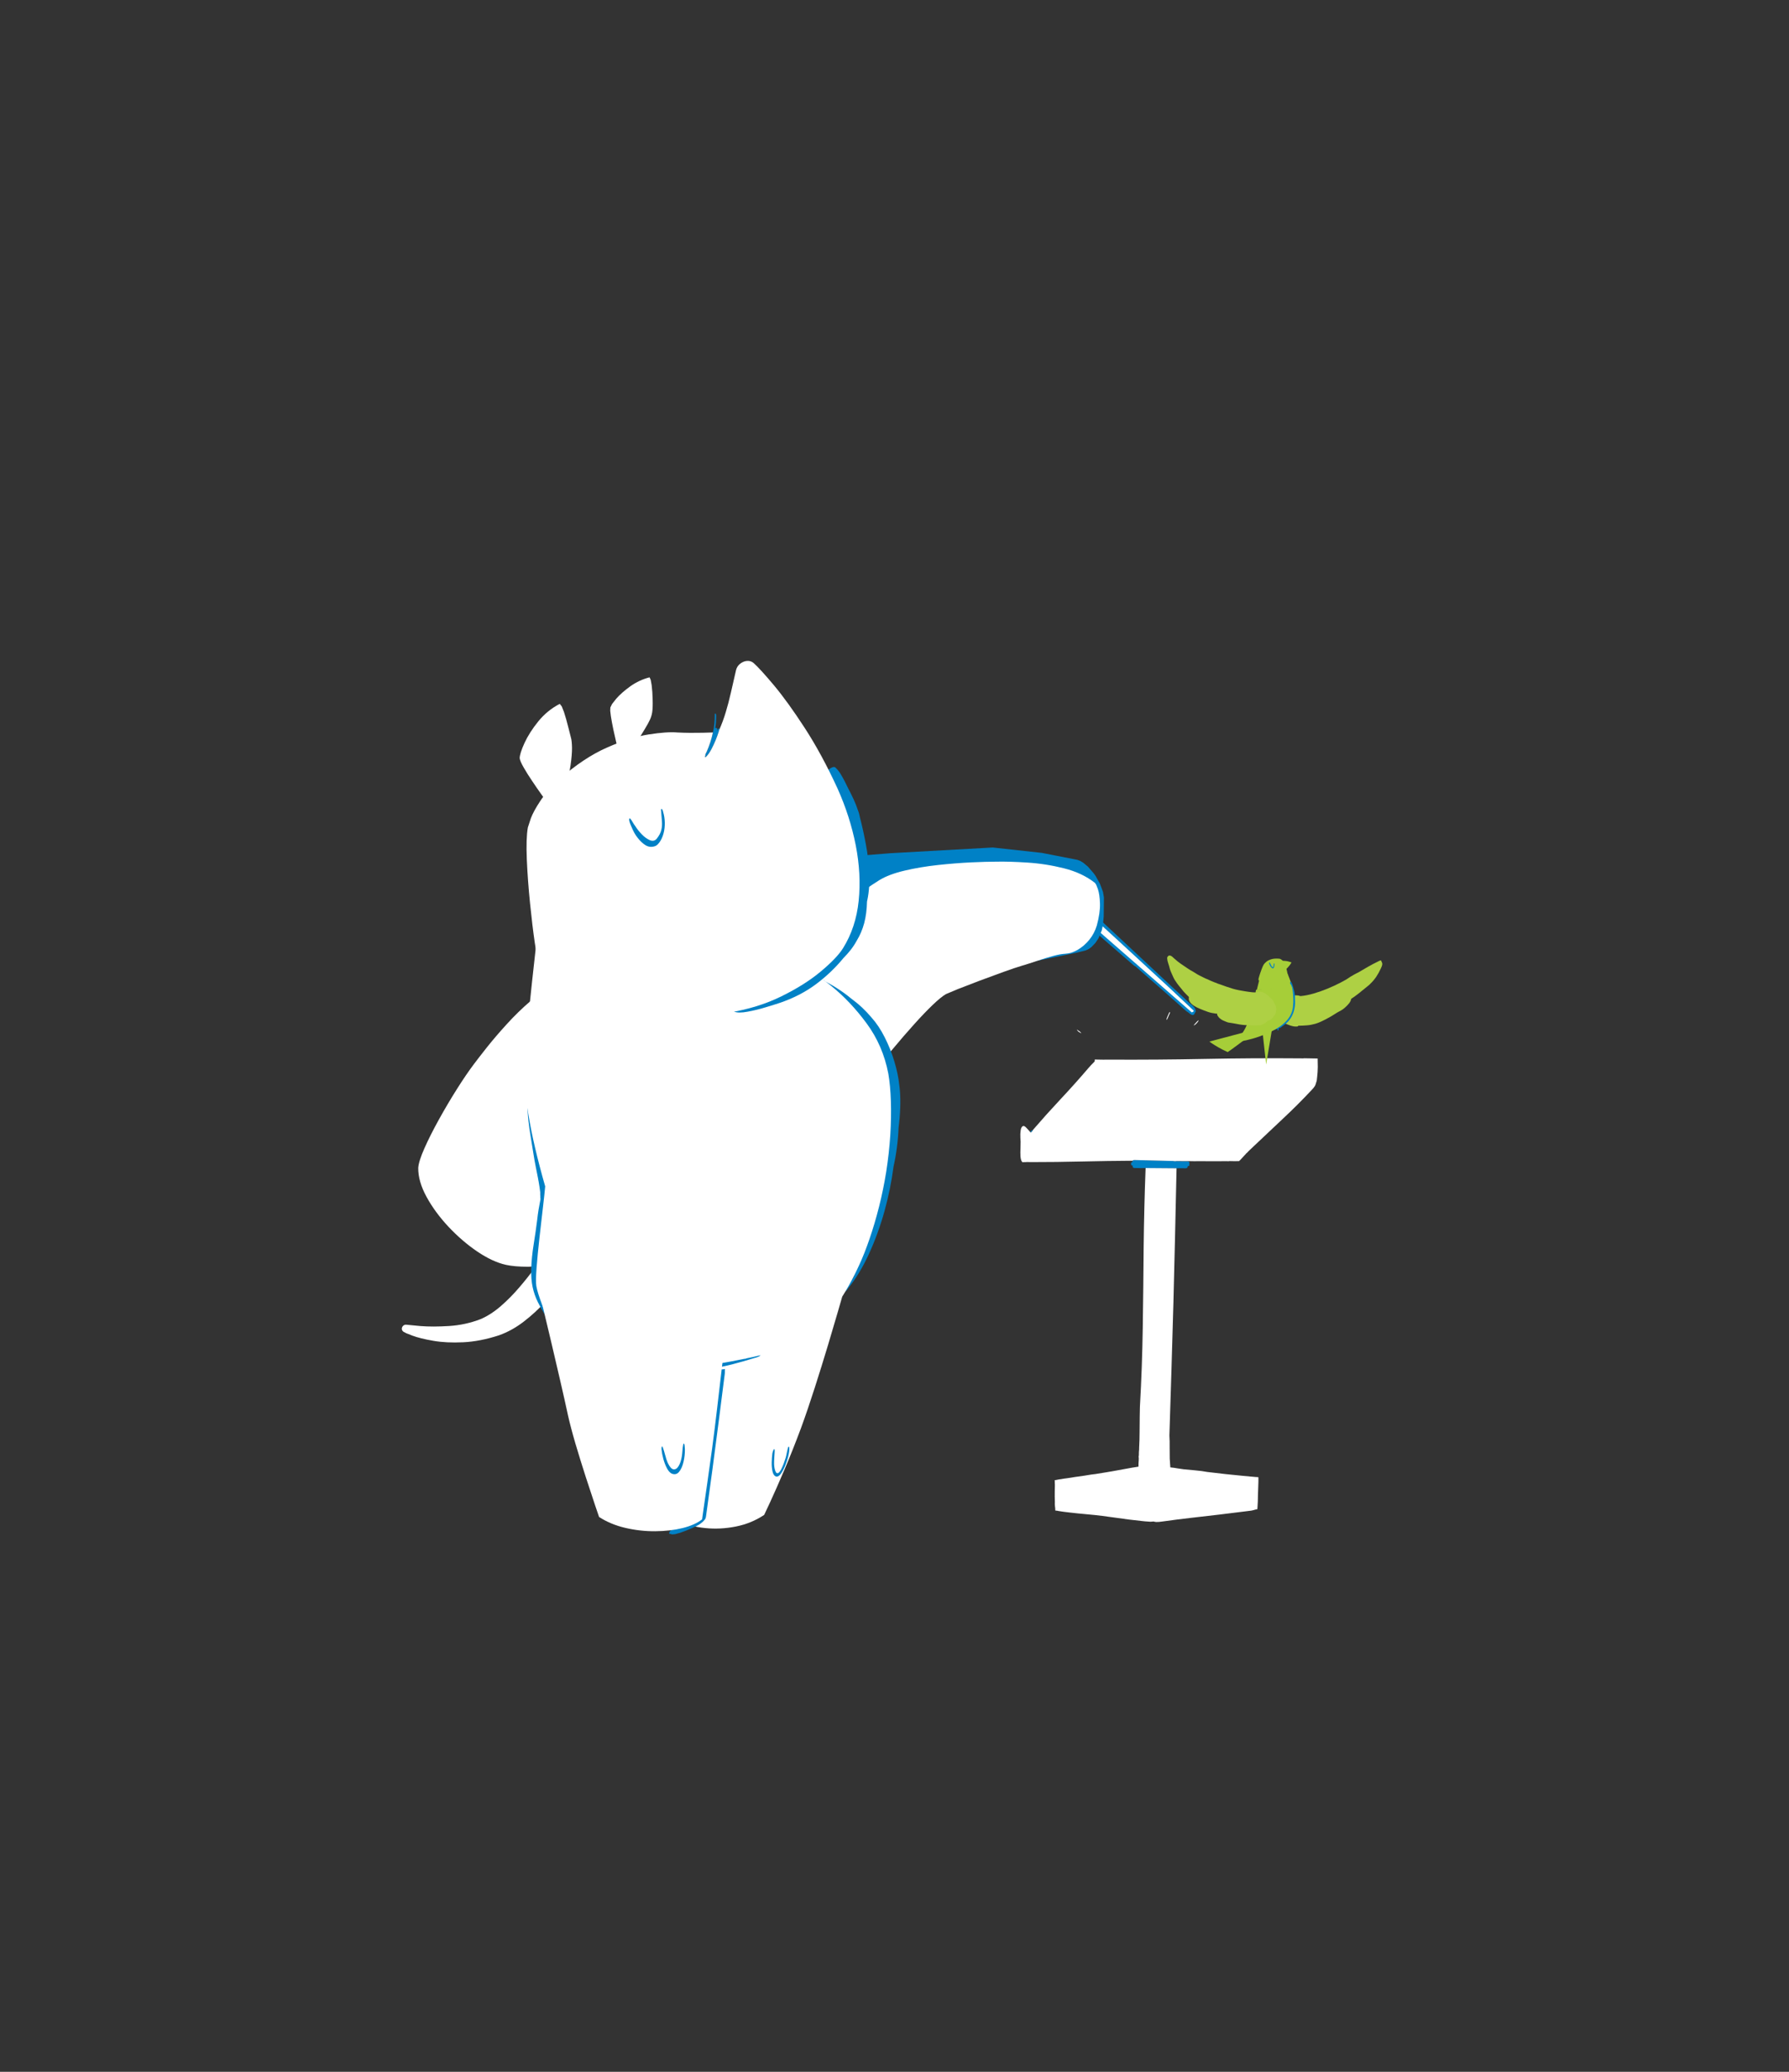 <svg xmlns="http://www.w3.org/2000/svg" xmlns:xlink="http://www.w3.org/1999/xlink" preserveAspectRatio="none" width="760" height="880" viewBox="614 10 760 880"><rect x="614" y="10" width="760" height="880" fill="#333333" stroke="none"/><defs><g id="a"><path fill="#0081c6" d="M1801.75 495.7h-.05l-.4.15q-.15.1-.2.15 0 .1.1.2l-.2.1.15.15.05.05.15-.2.1-.1.05-.1q.1-.05.2-.15.05-.1.15-.15h-.2l.1-.1m51.55 10.8q.15-.15-.05-.45l.1-.3-.1-.4-.2-.15-.25-.05H1848.4l-.4-.05-12.85-.1-.4.15-.05.1-.1.3.05.15q-.35.1-.45.25-.1.2.05.4-.1.2.05.35.15.2.55.2-.2.25-.05.5.15.25.65.25h1.75q.9 0 1.8-.05 2.55 0 5.05-.05 2.55 0 5.1-.05.75 0 1.5-.05h1.45q.35 0 .55-.2.2-.15.1-.45l.1-.05q.3-.05.45-.25z"/><path fill="#FFF" d="M1849.15 507.9v-.4q-2.55.05-5.1.05-2.5.05-5.05.05-.25 13.2-.15 26.45.15 13.2.2 26.45.05 13.2-.45 26.35V590q.05 2.25.05 5.05.05 2.8-.05 5.35v.7q0 .4-.05.7v1.2l-.05.2v.3q0 .15.05.35v.7q0 .45-.05 1v1.15q-2.1.35-4.2.8-2.15.4-4.2.85l-2.1.4-3.55.65-1.4.2-2.2.4h-.05l-.5.1q-1.25.2-2.55.4-1.25.25-2.55.45l-.3.05q-.15.05-.35.05l-.65.1.05.1h-.05v-.1q-.35.1-.7.15l-.7.1-.45.1q-.25.05-.45.1l-.5.1q.05.25.05.5v.45q.05.25.05.45v2.35q0 1.55.1 3.45v.7q.05.3.05.65.05.35.1.75 0 .35.05.75.3.05.6.05.25.05.55.1.35.05.75.1.35.05.75.1.45.05.95.1.45.05.95.1 2.95.3 5.85.5 2.85.2 5.05.45l3.35.4q2.45.3 5.4.65 2.9.3 5.2.5l1.9.1 1-.1q.15.05.4.1t.5.05q.4 0 .9-.05.55-.05 1.1-.15 4.95-.8 9.5-1.4 4.6-.65 9.25-1.25 4.7-.65 9.75-1.4.3-.05.65-.1.3-.1.6-.15.35-.1.65-.2.3-.05.65-.15 0-.55.05-1.2 0-.65.05-1.4v-.3-.9-.3-.25q.05-1.55.05-3.25.05-1.65 0-2.75l-.05-.3h-.65q-.35-.05-.7-.05l-1.4-.1q-.25-.05-.5-.05l-1.5-.1-6-.5-6-.6q-1.75-.3-3.85-.45-2.05-.15-3.9-.3-.75-.1-1.95-.25-1.15-.2-2.45-.3-.1-.9-.15-1.7-.05-.8-.1-1.25-.05-1.85-.1-3.8 0-1.9-.15-3.8v-.1q.3-22.05.5-44.05.15-22.05.2-44.15m45.55-31.55q.15-1.45.15-3.25 0-.75-.05-1.45 0-.7-.05-1.4h-4.4q-.2 0-.4.05h-.7q-15.7.15-31.4.75t-31.4.8q-1.1 0-2.1.05h-2.7v.6l-.2.25q-.5.5-.95 1-.45.5-.85 1-4.4 5.4-9 10.55-4.55 5.1-8.9 10.4l-.1.1h.2q-.1.05-.15.15-.1.1-.2.15l-.05.1-.1.1-.15.2-.05-.05-.05.05q-.55-.65-1.15-1.25-.55-.6-.9-.8l-.25-.05-.1-.05q-.75.2-.9 1.45-.15 1.25-.05 2.45l.1 1.35v2.1q-.05 1.45.05 2.8.15 1.4.6 1.8v.05h.05l.1.05.35-.05h.6q.2 0 .35-.05h1.5q8.3-.15 16.65-.5 8.3-.35 16.6-.55l.05-.1.4-.15 12.85.1.4.05h.35l.35-.05H1849.95l3.2-.05h1.75q.9 0 1.8-.05 2.15-.05 4.3-.05l4.35-.1H1866.2l.3-.05h1.7q.7-.05 1.4-.05l.4-.4q.2-.25.4-.45.7-.75 1.1-1.25l.35-.4.1-.15.2-.15.2-.2.15-.2.55-.55.55-.55.45-.45 9.6-9.5q4.85-4.75 9.35-9.8.65-.7 1-1.3.3-.6.35-1l.1-.3.15-.6.1-1.15z"/></g><path fill="#0081c6" d="M1218.95 272.15q.25-.5.4-1 .2-.5.3-.95l1.15-2.8.35-1.8q-.1-1.35-1.25-1.75-1.2-.35-2.95-.65-.4.05-.75.2-.35.2-.65.4-1.45.75-2.45 2.35-1.05 1.55-1.6 3l-.7 1.75q-2.6 4.85-5.2 9.75t-5.15 9.8q-19.2 35.95-38.3 72.05-19.05 36.05-38.05 72.1-1.45 2.4-2.8 5-1.4 2.55-2.7 5.05-.45.9-.45 1.5.05.6.4.85.1.35.3.7.25.4.6.8.65.6 2.1 1.45 1.45.9 3.2 1.65.6.8 1.85 1.2 1.2.35 2.75-.45.2-.05.35-.15.15-.15.25-.3.15-.1.25-.25.15-.15.3-.35.65-.5 1.1-1.2.45-.75.7-1.3 1-1.6 1.8-3.05l.55-1.2.15-.75q14.1-28.05 28.05-56.4 13.95-28.3 27.5-56.55.3-.55.45-1.1.15-.5.2-1 4.1-8.3 8.15-16.65 4.1-8.35 8.15-16.65 2.9-5.85 5.8-11.65 2.9-5.85 5.85-11.65z" id="b"/><path fill="#FFF" d="M1218.85 266.5l-.8-.85q-.7-.7-1.4-.35l-15.6 29.1q-13.5 25.65-30.95 59.15t-31.5 60.65l-17.4 33.6 7.55 3.25 90.1-184.55z" id="c"/><path fill="#0081c6" d="M960.25 539.65l-.15.75-.4-.2-.4.15-.2.35v.2l.1.25.4.45.2.3-1.45 7.35.05.45.4.2.4-.05.15-.15.1-.25 1.3-6.4 87.95 117.9 31.7 57.1 4.35 7 1.85 1.9 2.1 1.5 4.7 2.15 5 1.25 7.65.45 5.05-.55v-.05h.05l7.25-1.5 16.75-4.85 4.5-2.15h.05l6.5-4.55 5.8-5.45 1.75-2 4.65-6.45 2.4-4.8.8-2.5v-.05l.05-.1.3-2.65-2-29.55-6.45-39.8v-.05l-28.25-78.5-8.1-20.75-23.6-49.8-7.2-11.8-24.15-32.35-5.85-5.65-9.1-5.8h-.1l-2.65-.95-2.9-.25-5.65.8-5.35 1.8-7.55 3.6-14.1 9.1-17.1 14.3-11.55 12.1-5.1 6.7-2.65 4.85L968 485.6l-4.8 24.15-2.95 29.9z" id="d"/><path fill="#FFF" d="M907.3 555.9q-5.55 15.2-5.4 22.05.1 4.55 5.1 6.7 4.95 2.15 16.4 5.15 11.5 2.95 31 9.95 14.45 5.3 26.75 10.35 12.35 5.05 21.05 9.4 8.75 4.35 12.5 7.55l7 7.9q5.5 6.5 12.55 15.15 7 8.65 13.15 16.45 6.1 7.75 8.8 11.7 4.05 5.85 8.4 11.6 4.3 5.75 7.7 10.9 3.45 5.2 4.9 9.3 1.6 4.6 6.25 8.55 4.65 4 11.3 6.4 6.7 2.35 14.3 2.15 11.85-.65 19.85-3.3 8-2.65 12.2-5.45l3.25-2.35 1.4-1.45q5.9-12.6 5.75-28.15-.15-15.55-3.35-30.3-3.15-14.7-6.35-24.75-2.15-7.4-6.3-19.35-4.2-12-9.85-25.25-5.7-13.3-12.45-24.55-6.75-11.25-14.05-17.25-9.45-7.45-25.75-19.15-16.25-11.75-35.15-23.45-18.9-11.65-36.25-19.05-17.35-7.35-29.05-6.1-14.5 2.55-27.4 15.65-12.9 13.1-22.8 30.4-9.9 17.35-15.45 32.6z" id="e"/><path fill="#FFF" d="M821.85 475.4q-1.65-13.45-5.7-26.55-4.05-13.05-11.7-20.1-7.6-7-19.85-2.35-12 5.15-24.15 14.4-12.15 9.25-23.1 19.9-10.95 10.6-19.25 19.8-8.25 9.15-12.5 14.15-7.45 8.65-16.7 21.35-9.25 12.7-18 26.3-8.75 13.6-14.65 24.85-5.9 11.25-6.6 17-.8 11.75 6.15 25.5t18.6 26.75q11.7 12.95 25.05 22.35 13.4 9.35 25.4 12.3 8.1 1.9 19.95 2.2 11.85.25 26.05-2.2 14.25-2.45 29.35-8.65 13.1-5.2 22.5-6.3 9.4-1.05 14.85-.9l4.45-.25 2.25-1.1q2.9-20.4.55-43.4-2.35-23-7.05-45.2-4.7-22.2-8.9-40.1-4.2-17.9-5-28.1-.35-8.2-2-21.65z" id="f"/><path fill="#FFF" d="M743.05 735.4l2.4 26.55 5.3 56.55q3.05 32.05 5.35 56.5l2.45 26.15q5.05 6.6 16.15 10.9 11.1 4.3 25.05 5.7 13.95 1.45 27.6-.6 13.6-2.05 23.65-8.2l3.25-9.65q3-9.1 7.2-23.65 4.15-14.5 7.8-31.1 2.85-13.5 5.4-29.85 2.55-16.4 4.55-31.55 2-15.2 3.15-25.05l1.2-10.35q-7.5-13.75-26.7-18.75-19.15-5.05-42.45-4.3-23.25.7-43 4.1-19.75 3.45-28.35 6.6z" id="g"/><path fill="#0081c6" d="M943.65 840.8q-1.05-2.05-1.45-3.45-.75-2.75-1.15-5.5-.35-2.8-.9-5.5l-.5-1.5-.55-.4q-.6.1-1.05 1.35-.4 1.2-.4 2.45.15 3.15 1.1 7.5.95 4.35 3.1 7.95 2.1 3.6 5.8 4.45 3.45.45 5.8-2.6 2.35-3 3.65-7.05 1.3-4.05 1.65-6.75.15-1 .2-2.9.05-1.9-.25-3.6-.3-1.75-1.25-2.3l-.2-.05q-.15 0-.2.05-.35.35-.45.85l-.15.7q-.25 1.9-.3 3.9 0 2-.35 3.95-.3 1.7-1.15 4.5-.85 2.8-2.15 5.3-1.3 2.45-3 3.1-1.75.45-3.3-.95-1.5-1.45-2.55-3.5z" id="h"/><path fill="#FFF" d="M923.4 167.5q-7.3 4.55-12.05 9.45l-3.75 4.25-1.65 2.85-.5 2.95-.15 4.9q0 5.8.3 12.55.3 6.75.65 11.65l.35 5.15 3.1.4q2.9.45 5.9.75l2.3.15 1.1-.1q6.6-9.4 10.15-14.5 3.55-5.1 5.2-8.2 1.65-3.1 2.5-6.45 1-3.95 1.75-11 .8-7.05.95-13.2l-.1-4.9-.55-2.4q-8.2 1.15-15.5 5.7z" id="i"/><path fill="#FFF" d="M849.85 162.55l-1.6-2.25q-9.45 6.35-16.05 16.6-6.6 10.3-10.05 19.9-3.45 9.65-3.4 13.95.35 2.7 3.35 8.4 3 5.75 6.9 12.05 3.85 6.35 6.8 10.85l3.05 4.7 3.85-1.85q3.6-1.65 7.2-3.5l2.8-1.55 1.2-.9q2.9-13.8 3.9-23.65.95-9.85.75-15.95-.25-6.05-.95-8.65-.75-3-2.4-9.95-1.65-6.95-3.55-13.25l-1.8-4.95z" id="j"/><path fill="#FFF" d="M661.65 767.35l-12.75-1.2q-1.6 0-2.6 1.1-1.05 1.1-1.1 2.55-.05 1.5 1.3 2.7l2.6 1.4 5.45 2.2q6.9 2.6 18.4 4.6 11.45 2 26.2 1.2 14.7-.75 31.5-6.45 11.65-4.35 21.95-12.65 10.35-8.3 18.3-17.35 8-9.05 12.6-15.55l4.8-7.25-1.05-1.4-2.9-2.8q-3.8-3.5-8.4-7.55-4.65-4-7.35-6.3-2.1 3.35-7.35 10.9Q756 723 748.5 732q-7.45 9.05-16.15 16.9-8.75 7.85-17.75 11.9-13.4 5.4-27.85 6.4-14.4 1-25.1.15z" id="k"/><path fill="#0081c6" d="M1065.35 476.45q-4.7-4.8-10.2-9.3-5.25-4.85-11.3-9.3-6-4.5-12.8-8.55l-.4-.6q-.2-.25-.4-.45-.45-.1-.8-.15-.35-.05-.6-.05-1.2-.65-2.65-1.4-1.5-.8-2.65-1.45-.55-.35-1.1-.25-.55.15-.15 1.05l.55.45 1.4.95q1.85 1.25 4.5 3l.25.7q.1.4.25.85 2.75 8.15 6.25 16.05 3.45 7.95 6.35 16.05 5.6 17.2 7.45 34.5 1.85 17.3 3.35 34.5 1.55 17.25 6.15 34.15 5.65 20 5.8 40.05.1 20.1-4.5 39.8-4.55 19.65-13 38.4l-1.65 2.95q-1.4 2.45-3.1 5.95-1.75 3.5-2.85 7.05-.6.85-1.1 1.65-.45.85-.6 1.6.25.05.5.05l.5-.1q-.2 1.65 0 3.05.2 1.35 1 2.3-.5.8-.9 1.5-.35.75-.45 1.35.95 0 1.9-.95.9-.95 1.25-1.4 11.7-12.15 21.2-29.6 9.55-17.5 16.35-37.45 6.75-20 10.2-39.6 2.35-8.25 3.9-17.1 1.6-8.9 2.35-17.95 1.55-8.65 2.25-17.45.7-8.75.35-16.05-.05-1.25-.15-2.55-.1-1.3-.25-2.7-.65-9.8-3.75-21.55-3.1-11.7-8.25-22.8-5.15-11.15-11.8-19.2-3.95-5.15-8.65-10m-17.4 239.45q2.55-2.9 4.85-5.9-.9 1.3-1.85 2.6-.95 1.35-1.95 2.7-.45.45-1.4 1.6-.95 1.1-.95 2.2.15.05.4.1h.3q.1 0 .25-.15.15-.1.35-.3l.05.1.3.05q-1.1 1.5-2.2 3.05l-2.2 3q-.4.5-1.45 1.7-1.05 1.15-2.15 2.6-.25-1.35-.05-2.85t.7-2.95q.6-.5 1-1l.7-.7q2.75-2.9 5.3-5.85m32.7-63.1q-.528 1.736-1.1 3.45l1.05-3.4q.528-1.736 1.05-3.5-.475 1.75-1 3.45m-181.7 133.4l1.75.3q2.05.3 4.1.45 2.1.2 4.15.25-.2.35.25.55.45.2 1.45.35.4.05.75.1.4.05.85.1-1 .1-2 .15l-3.65.25q-1.25.1-2.25.55-.1 0-.3.2-.2.15-.2.3.25 1 1 1.1.75.1 1.75.05 11.55-.45 22.45-2.1 10.95-1.65 22.3-3.95.7-.1 2.35-.5 1.65-.4 2.5-1.25 0-.3-.25-.4-.2-.1-.35-.1l-.35-.05q-.35 0-.8.05-.4-.1-.85-.05-.45.05-.7.05-8.35 0-16.7.9-8.3.9-16.65 1.55-8.3.65-16.6-.2l-1.65-.2q-1.25-.15-2.35 0l-.65.75-.05.45.7.35m41.9-1.15q.2-.05.4-.15.2-.05.35-.15.4 0 .8-.05l.75-.05q-.4.05-.65.1t-.45.1l-.6.1-.6.1M746.95 525.2l-.3-2.3q-.3-1.75-.9-3.1-.25-.25-.55-.2-.3 0-.5.3l-.2 1-.1 2.05q-.05 2.5 0 5.25v3.7q-.4 8.85.15 16.75.6 7.9 1.65 15.65 1.05 7.8 2.05 16.25.65 5.45 1.6 11.1.95 5.65 1.85 11.35.05.65.15 1.25.1.6.2 1.15.4 2.55.65 5.1.3 2.5.5 4.95-.1.9-.1 1.85-.05.95.05 1.8 0 .6-.05 1.2 0 .65.1 1.3-1.2 4.65-2.2 9.3-1 4.65-1.7 9.25-1.9 10.9-4.2 21.75-2.35 10.9-3.25 21.85-.65 9.75.65 17t4.35 14q3.1 6.75 7.85 14.85.15.25.4.8t.6 1.25q0 .25.05.55.05.25.2.5l.25-.05q.45.8.95 1.45.55.7 1.1 1 .3-.15.3-.5v-.55q0-.45-.15-1.1-.2-.6-.55-1.35 1.3-1.6 2-3.7l.8-2.7q1.4-6.35 2.6-13.05 1.15-6.65 2.15-13.05 2.5-15.4 4.95-31.25 2.45-15.8 3.95-31.3 1.1-13.05-1.05-26.6-2.2-13.55-6.85-26.7.05-.6 0-1.15 0-.55-.15-1-.15 0-.3-.1-.2-.1-.25-.05l-.1.05q-3.2-8.7-7.25-16.85-4-8.15-8.55-15.45l-1.1-1.65q-.9-1.3-1.7-2.4 0-.1-.2-.2-.2-.05-.35 0 .2-4.7.4-9.45.25-4.75.1-9.8z" id="l"/><g id="m"><path fill="#FFF" d="M955.75 420.8q-32.35 1.95-74.45 4.9-42.1 3-73.95 5.35l-33.55 2.45-6.15 9q-5.85 8.75-12.75 23.3t-10.45 32.15q-3.25 18 .4 46.1 3.6 28.05 13.25 66.4-.8 6.15-2.9 18.9-2.15 12.8-4.45 27.5-2.35 14.75-3.8 26.75-1.45 12.05-.9 16.6.9 6.2 4.65 17 3.8 10.75 10.3 22.85 6.5 12.15 15.7 22.35 9.15 10.25 20.95 15.4 14.6 5.8 36.3 8.2 21.75 2.35 46.25 2.2 24.5-.2 47.4-2.1 22.9-1.9 39.9-4.7 20.25-3.4 35.8-13.2 15.5-9.75 27.6-24.6 12.1-14.8 22.1-33.25 5.6-10.1 11-23.3 5.45-13.15 10.15-28.2 4.7-15.1 8.05-30.9 3.5-16.85 5.25-33.15 1.7-16.25 1.8-30.6.1-14.35-1.4-25.35-4.1-26.05-18.75-47.6t-32.4-37.35q-17.7-15.8-31.05-24.7l-14.95-9.75h-10.05l-24.9 1.35z"/><path fill="#0081c6" d="M1027.1 329.9q-1.45 1-1.4 3 .1 2 .4 3.7-1.25.65-1.3 3-.1 2.3.25 4.5l.4 2.4q.5 5 .3 10.2-.25 5.2.6 10.6 1.2 7 .5 15.15-.65 8.15-2.75 16-2.15 7.85-5.3 13.9l-.95 1.8-.3.9.5.35 1.4.1q.95-.9 1.75-2.25l1-1.8q1.2-2.6 2.2-5.4 1-2.75 2.4-4.8 1.95-2.7 3.15-7.35 1.25-4.65 1.7-9.55.5-4.95.1-8.6-.15-1.5-.2-3-.05-1.5 0-3.05.6-2.8.6-5.4 0-2.65-.2-5.85-.2-4-.1-7.35.05-3.35.25-7.15l.1-2.05q.05-1.75-.3-3.55-.3-1.85-1.35-2.55-.2.05-.35.15-.15.05-.3.15-.25-2.2-.65-3.65-.35-1.5-.9-1.95-.15-.15-.5-.35-.35-.2-.75-.25z"/></g><path fill="#0081c6" d="M1051.6 302.65q-.5-1.15-1.7-1.2-1.2-.1-2.5.3-1.35.4-2.35.75-3.4 1.1-4.6 4.7-1.15 3.6-1.15 7.95 0 4.3.05 7.55-.1 5.4-.35 10.5-.25 5.1 0 10.55.6 10.65.5 21-.05 10.3-.45 20.95-.05 1.6 0 4.65.05 3.05.35 6.4-.2.05-.35.1-.2.1-.45.2l-.25.4q-.2.35-.6.6l-1 .7-.55.5q-.25.35-.3 1.05-.35.9-.5 1.85-.15.9-.25 1.45-.15.55-.3 1.15-.2.6-.45 1.1l-.15.5q-.15.35-.25.65-1.4-.4-2.45 1.35-1 1.75-1.6 3.75l-.65 2.2q-.6 1-1.5 1.7t-1.9 2.5q-1.05 2.15-2 3.95-1 1.8-1.95 3.5.5-1.75.45-3.2-.1-1.5-1.1-2.3-.75.55-1.35 1.75-.65 1.2-1.1 2.4-.4 1.15-.65 1.65-1.1 2.25-3.55 6.4-2.4 4.15-5 7.95-2.65 3.85-4.4 5.15l-.7.1q-.65.1-1 .5-.3.1-.25.4l.05.35q0 .15.35.3l.3.25q-.4 1.05-1.5 2.35-1.05 1.3-2.4 2.75-9 1.2-18.5 2.7-9.5 1.5-18.85 3.65-9.35 2.2-17.8 5.5-6.75 2.65-13.5 5.15-6.8 2.5-13.5 5.05l-2.1 1.05q-1.55.85-2.65 1.95-.05.25 0 .55 0 .25.1.5-.3.2-.25.5.1.25.35.55 2.5 2.7 9.3 4.05 6.8 1.4 14 1.85 7.2.5 10.9.6 16.4.45 30.7-4.6t27.05-14q3.85-2.15 7.3-4.7 3.45-2.55 6.6-5.8 5.8-5.45 10.25-12.85 4.4-7.4 7.85-17.5.2-.35.35-.7l.4-.7q5.25-9.95 8.65-22.45 3.45-12.45 5.45-25.5 2-13 3.1-24.6.15-1.15.4-3.2.2-2 .15-3.6.25-5.45-.05-10.75-.3-5.25-.85-11-.2-3.15-.55-7.15-.35-4-.95-7.9-.65-3.9-1.85-6.75z" id="n"/><g id="o"><path fill="#0081c6" d="M980.9 222.3l.4-1.3q.25-.95.1-1.7-.5-.4-.7 0-.2.45-.35 1.05-1.15 3.7-2.65 7.25-1.5 3.6-3.35 6.95-2.1 3.95-4.55 7.6-2.45 3.7-5.25 7.1-.3.3-.95 1-.7.75-.9 1.45l.15.1q-.35.3-.55.6-.25.35-.3.7.3.3.7.15.4-.15.65-.35 2.45-1.45 5.3-4.45 2.85-3.05 5.5-6.45 2.6-3.4 4.2-5.85.15-.2.45-.65.3-.5.6-1.05.2-.35.3-.75.1-.35.05-.7-.45-.25-.75.15t-.5.8q-.15.2-.25.4l-.3.4q.35-.85.45-1.65.05-.8-.35-1.4-.35-.2-.6-.1t-.45.4q1.2-2.5 2.2-4.95.95-2.45 1.7-4.75m-14.3 26.2l.25-.3h.05l-.3.3z"/><path fill="#FFF" d="M966.85 248.2l-.25.3.3-.3h-.05m45.6-63.95q-2.9 1.1-4.65 4.1-5.3 9.6-9.85 17.75-4.5 8.15-9 15.15-4.45 7-9.55 13.2-.3.55-.6 1.05-.3.45-.45.65-1.6 2.45-4.2 5.85-2.65 3.4-5.5 6.45-2.85 3-5.3 4.45-.25.2-.65.35-.4.15-.7-.15.05-.35.3-.7.2-.3.55-.6l-.15-.1q.2-.7.9-1.45.65-.7.95-1 2.8-3.4 5.25-7.1 2.45-3.65 4.55-7.6-2.9-1.1-7.15-2.85t-9-3.85q-4.7-2.1-9-4.3-6.95-3.95-20.9-7.25-14-3.3-33.35-1.7-19.3 1.55-42.4 12.4-11.7 5.9-19.2 12.5-7.55 6.6-11.4 11.85l-4.65 6.95q-4.35 8.75-9.45 26.95t-9.7 38.5q-4.6 20.25-7.4 35.15l-2.1 11.7-.5 5.35 1.2 3.65 3.1 6.75q4.05 8.25 13.25 21.1 9.2 12.85 25.1 28.85 13.95 13.5 28.95 22.25 15 8.7 28.05 13.55 13.05 4.85 21.2 6.75 22 5.1 41.9 2.45 19.95-2.6 34.85-9.1 14.9-6.45 21.9-12.9 14.8-13.7 24-35.6 9.2-21.9 13.1-48.4 3.85-26.55 2.6-54.2-1.8-34.2-6.7-61.8-4.9-27.65-10.2-46.15-5.35-18.5-8.3-25.3-1.35-2.95-4.1-3.85-2.75-.9-5.6.25z"/></g><path fill="#FFF" d="M789.2 341.6q-3.4 5.75-11.45 18.2-8.05 12.45-17.8 27.65t-18.3 29.35q-8.55 14.1-12.85 23.2l49.1 7.45q46.65 6.55 107.9 14.7 61.2 8.1 107.35 13.7l35 3.95 12.65.65-7.8-9.85q-5.8-7.2-13.15-15.8-7.35-8.55-13.8-15.45-6.5-6.85-9.8-8.9l-35.8-15.85q-31.25-13.5-70.8-30.35-39.6-16.85-69.25-29.4l-31.2-13.25z" id="p"/><path fill="#0081c6" d="M840.25 295.25q-.35.05-.6.4-.25.3-.35.8-.05.25-.1.6l-.1.7q-.05.65-.05 1.4v1.3q.05 4.3.35 6.75.3 2.5.9 4.75 1.2 4.9 3.35 8.6 2.2 3.7 5.85 4.8.65.25 1.35.25.7 0 1.15-.1 3.2-.85 5.8-3.55 2.55-2.65 4.2-6.4 1.65-3.7 2.2-7.55l.1-.7q.1-.55.1-1.2.2-1 .15-1.8-.05-.85-.4-1.4-.45.15-.65.7-.15.55-.2.8-1.2 4.15-2.2 7.35-.95 3.25-2.75 5.6-1.75 2.35-5.45 3.85-2.65.85-4.95-2.1-2.3-3-3.9-7.55-1.6-4.6-2.2-8.45l-.4-1.8-.3-1.9q-.15-1.3-.35-2.3-.25-.95-.55-1.85z" id="q"/><path fill="#FFF" d="M915.85 293.65q-.95-9.75-6.65-17.4-5.7-7.65-18.65-10.15-13.2-1.9-21.3 3.85-8.15 5.75-12.65 14.6-4.45 8.8-6.65 16.15 8.9 1.05 20.1 2.9 11.2 1.85 23 4.1 11.75 2.2 22.35 4.35 1.35-8.7.45-18.4z" id="r"/><path fill="#0081c6" d="M1055.45 790.65l-.15.85q-.05.35-.15.65-4.4 18.4-8.15 35.75-3.8 17.4-7.4 34.8-3.6 17.4-7.45 35.85-.25 1.2-.15 2.15t.45 1.65q-1.6.85-3.2 1.6-1.55.75-3.05 1.4-2.55.8-5.1 1.5t-5.2 1.25l-3.75.5q-3.2.45-6.15 1.5t-2.9 2.9q.25.3.6.35.4.05.8-.05.25.15.55.25.3.1.55.15l2.9-.15 4.6-.95q5.4-1.4 10.85-3.25 5.4-1.85 7.4-3 .55-.3 1.8-1.1 1.25-.75 2.15-1.7.55-.3 1-1.05.45-.7.7-1.9 4.1-18.25 7.85-35.6 3.75-17.4 7.4-34.8 3.65-17.4 7.45-35.65l.15-.95q.1-.9.15-2.15 0-.2.05-.4t.05-.35h-.1q-.35.1-.7.15l-.7.1q-.8.05-1.6 0t-1.55-.3z" id="s"/><path fill="#FFF" d="M899.05 742.6q2.25 9.75 5.6 24.35 3.3 14.55 6.6 29.5t5.5 25.85q1.9 9 5.65 21.75 3.8 12.7 7.95 25.25t7.1 21l3.15 8.95q10.15 5.85 23.3 8.7 13.15 2.85 26.65 3.05 13.55.2 24.85-1.85 11.35-2.1 17.9-6.15l1.75-7.8q1.75-7.4 4.45-19.4 2.75-11.95 5.85-26.1 3.05-14.2 5.8-28.15 4.05-20.55 6.9-35.15 2.8-14.6 4.3-22.55l1.45-8.5q-8.7-2.95-30.9-8.65-22.15-5.7-49.35-10.95-27.2-5.3-51-6.9-23.8-1.65-35.85 3.5l2.35 10.25z" id="t"/><path fill="#0081c6" d="M938.3 828.5q.2 3.1 1.2 6.95 1 3.8 2.75 6.95 1.7 3.15 4.05 4.3 4 1.55 6.85-1.1 2.85-2.65 4.45-7.45 1.6-4.75 1.75-9.5.05-1.1-.1-2.65-.15-1.55-.85-1.55-.15.3-.3.65l-.15.5q-.6 2-.85 4.2-.3 2.15-.8 4.3-1.15 4.45-3.3 7.15t-4.75 2.35q-2.55-.35-4.9-4.95-1.2-2.6-1.95-5.7-.8-3.05-1.8-5.85-.6-1.4-1-.55-.35.8-.3 1.95z" id="u"/><path fill="#A6CE38" d="M957.25 636.4l-56.85-.25 27.95 211.35 28.9-211.1z" id="v"/><path fill="#AED044" d="M1357.3 241.55q-2.75-4.9-10.4-7.6l-.75.1q-.6.1-1.1-.1-.25 0-.55.05-.3 0-.6.05.4-1.35-.2-1.85-.6-.5-2.55-.25-2.55 1.8-4.45 5.1l-2.45 4.45q-11 19.3-20.75 39.55-9.8 20.25-19.1 40.9-1.8 3.15-3.55 6.3-1.75 3.2-3.45 6.4-4.4 8.45-8.15 17.4-3.75 9-7.2 18.15-2.8 5.8-5.7 11.55-2.85 5.75-5.85 11.35-11.75 22.45-28.25 47.85-16.55 25.45-35.7 48.8-19.15 23.4-38.75 39.75-2.7 1.05-5.4 2.15l-3.5 1.4q-8.45 4.4-16.5 11.35-8 7-14.95 12.6-4.6 1.9-8.15 5-3.6 3.1-6.5 8.8-9.15 10.8-10.85 23.35-1.7 12.55 6.95 26.7 2.1 3.45 7.5 10 5.45 6.55 12 11.45 6.55 4.85 12.05 3.2 2.65.9 5.15 1.4 2.55.5 3.6.7 9.7 1.45 27.1-1.95 17.45-3.4 34.35-9.55 16.9-6.2 25-13.05.85-.7 2.15-1.9 1.3-1.2 1.65-2.15.15-.65-.15-1.15-.3-.5-.75-.6Q1245.3 605 1258.5 594t24.3-24.6q11.05-13.6 21.5-33.6.8-1.35 1.6-2.75.75-1.4 1.5-2.85 5.3-9.95 10.65-21.4 5.3-11.45 10.05-23.65 2-4.15 4.05-8.3 2.1-4.1 4.25-8.25 2.65-5.05 5.45-16 2.8-11 3.1-22.5.3-11.45-4.65-17.95 6.3-15.65 11.1-32.05 4.75-16.45 9.1-32.75.25-.9.45-1.7.2-.75.4-1.45l1.6-5.8 1.6-5.7q.7-2.4 1.15-4.85.5-2.4.75-4.85 3.15-17.9 1.75-34.65t-6.4-34.55q-1.7-7.4-4.5-12.25z" id="w"/><path fill="#A6CE38" d="M1072.2 375.55l-4.05-17.8q-26-12.55-57.2-16.7-31.2-4.15-54.1-4l-24 .5-6.8 14.25q-6.4 13.4-13.6 28.5-7.2 15.05-10.05 21.15l180.85 23.65-3.85-17.3q-3.6-16.05-7.2-32.25z" id="x"/><path fill="#A6CE38" d="M1001.3 267.15q-15.6 1.8-25.15 7.4-9.55 5.55-13.9 10.55-4.6 5.15-13 19.85-8.4 14.7-15.2 28.7l-5.1 11.25-1.65 5.8q1.5 5.7 11.65 11.85 10.1 6.15 24.4 11.1 14.25 4.9 28.2 6.9 16.55 2.1 33.15.8 16.55-1.3 28.7-5.5 12.15-4.25 15.35-10.85l-1.4-28.15q-1.5-20.5-7.7-40.2-6.2-19.7-20.15-25-22.55-6.3-38.2-4.5z" id="y"/><path fill="#A6CE38" d="M1099.4 333.3q11.45-10.2 19.2-22.3l-3.55-2.1-10.1-4.2q-13.4-5.25-36.75-7.1l2.95 10.5q3.05 9.8 6.7 21.3 3.65 11.5 5.55 17.3l16-13.4z" id="z"/><path fill="#A6CE38" d="M793 728.5l11.5 6.7q11.3 6.35 30.65 14.8 19.35 8.4 43.85 15l10.25-22.7q9.2-21.4 21.05-49.5 11.85-28.05 20.8-49.35l9.4-22.45-25.4-11.05L793 728.5z" id="A"/><path fill="#0081c6" d="M1098.25 386.4q-.5-.45-1.5-.85-.95-.45-1.9-.1-.85.7-.9 1.7-.05 1.05.4 2.2h-.1q-3.05 2.9.55 7.45l4.75 5.5q2.45 3.6 4.15 7.65 1.75 4.05 2.95 8.25-.2.05-.45.05t-.55-.1q-.45-.1-1-.35-.55-.3-1.25-.75l-.5-.4q-.3-.15-.55-.35 2.9 8.8 4.95 17.65 2.05 8.8 3.75 17.9-.8 1.05-1.35 1.9-.55.85-.8 1.3-16.1 27.1-30.25 56-14.2 28.9-26.95 57.05-6.85 14.6-12.75 32.85t-7.05 35.5q-1.85.85-3.85 1.75-1.95.85-4 1.7-3.5 1.45-10.95 5.5l-5.7 3.7-2.1 3.1.15.3q.15.25.2.45 2.85.35 6.35-1 3.5-1.35 4.9-1.9 3.9-1.35 7.65-2.75 3.75-1.4 7.35-2.95l.2 2.4q.1 1.2.25 2.35 1.25 6.05 4.05 4.85 2.8-1.2 3.25-7.05 0-1.5.05-3t.15-3.05l1.5-.7 1.5-.7q0 .15.05.3t.15.35q3.55.15 7.9-3.05l4.75-3.7q1.3-.95 2.6-1.95 1.25-.95 2.5-1.95 40.5-26.2 56.8-64.8 16.3-38.55 10-83.3v-.2l-.05-.45q0-.45-.05-1.2-.05-.7-.15-1.6.05-14.85-3.2-28.9-3.25-14.05-8.8-27.6-2.85-8.65-7.45-19.35-4.6-10.7-9.65-15.65z" id="B"/><path fill="#A6CE38" d="M925.95 432.95l-24.45 3.1-9.45 2.05q-2 9.35-5 29.7-3 20.4-7.65 47t-11.6 54.6q-8.4 37.55-26.8 76.8-18.4 39.2-59.2 75l12.6 1.85 23.35-2.45q28.75-4.55 70.05-17.05t86.3-32.35q52.95-24 83.6-48.35 30.65-24.3 44.3-48.7 13.65-24.4 15.6-48.55 2.15-25.45-.45-50.4-2.6-25-6.1-41.95l-4.2-18.1-33.5 2.9q-31.8 2.95-73.65 7.1-41.85 4.15-73.75 7.8z" id="C"/><path fill="#0081c6" d="M1010.55 296.3q-.2-.05-.3 0-2.05 2.15-.05 8.2 1.95 6.1 3.55 8.8 5.35 8.9 8.9 6.8 3.6-2.05 5.2-10.65l.55-3.3q.35-2.9-.85-4.3-.3-.1-.6 0-.25.15-.4.3l-1.2 4.65q-.75 3.9-1.3 5.55-.2.65-.95 2.15-.8 1.55-1.7 2.25-.15 0-.3-.1l-.2-.15q-2.35-1.4-4.8-7.55-2.45-6.15-3.35-8.95l-.55-1.65q-.45-1.2-1.25-2-.2 0-.4-.05z" id="D"/><path fill="#A6CE38" d="M1032.8 313.4l-.75-4.85q-.85-4.45-3.65-8.95-2.8-4.45-8.5-4.7-6.65.35-9.9 5.9-3.25 5.5-3.9 12.4l26.7.2z" id="E"/><path fill="#FFF" d="M1087.6 398.9l.3-.75q.15-.3.35-.75.2-.45-.1-.55-.15.35-.35.8l-.25.55-.3.75q-.2.45-.15.8.3-.3.5-.85m10.35 1.6l-.4.45-.35.35q-.2.25-.2.45.2-.1.7-.5.45-.45.75-.85.35-.45.15-.55l-.65.65m-43.25 2.75q0-.05-.05-.05l-.05-.05q.15.45.65.85.55.35.95.55-.1-.35-.6-.7t-.9-.6z" id="F"/><path fill="#AED044" d="M702.8 109.95q-8.2 12.1-13.5 28.1-5.25 16.05-11.65 30.4-4.95 10.95-8.5 26.25-3.5 15.25-6.4 27.6-3.4 13.65-4.55 26.1-1.15 12.45-.95 26.5.15 11.75.7 23 .6 11.3 1.7 22.95 0 6.45.45 13.1.45 6.65 1.45 13.55 1.3 9.4 2.85 18.7 1.55 9.3 3.4 18.45-.55 1-1.05 2l-1 2q-13 11.8-12.55 28.65.5 16.85 8.25 33.75 7.7 16.9 16.4 28.85.25.4.55.75.25.4.55.8 1.05 1.8 2.25 3.65 1.15 1.8 2.4 3.6 14.85 21.85 29.55 40.2 14.7 18.4 36.05 35.3 1.15.9 3.25 2.6 2.1 1.65 4.85 3.85-1.5 1.55-2.8 3.25-1.3 1.65-2.45 3.45l-.3 3.2q-.1 1.55-.2 3.15l-.2 3.2v.25q-.1 2.7 0 5.35.1 2.65.5 5.25.05.45.15.9.05.5.15.95.2.8.4 1.55t.4 1.55l.55 1.6.5 1.6q.2.7.45 1.4l.45 1.35q.55 1.75 1.1 3.45l1.1 3.3q1.25 2.75 2.75 5.6 1.55 2.8 3.4 5.75 4.2 6.7 8.95 13.35 4.75 6.6 9.7 13.1 6.4 5.7 13.5 11.65 7.15 5.9 15.15 13.3 13.05 12.35 27.05 24.75 14 12.45 28.65 22.7 12.7 8.75 25.7 17.4 13.05 8.65 26.3 16.95.65.3 1.3.7.65.4 1.25.85.25.15.45.3l4.55 2.75q1.9 1.15 3.85 2.3 1.9 1.15 3.85 2.3l1.45.85 1.4.8q1.5.9 3 1.75l3 1.7q1.1.65 2.25 1.3 1.1.6 2.25 1.25.6.3 2 1.05 1.45.75 3.2 1.7 6 1.1 11.95 2.1 6 1 11.85 1.4 7.3.6 11.4.5 4.05-.1 11.8-1.55 3.7-.65 7.35-.95l7.4-.55q1.5 2.1 5.55 3.35 4.1 1.3 10.35.6 11.9-1.4 21-4.05 9.05-2.6 16.7-6.5.1.05.2.15l.2.1q4.1 1.65 12.9-5.15 8.8-6.8 16.15-14.4l.35-.25q.85-.6 1.7-1.55.85-.95 1.7-2.2 1-1.05 1.7-1.95.75-.85 1.15-1.45 5.8-8.25 9-18 3.25-9.8 4.2-20.55 2.45-12.55 2.1-20.75-.4-8.15-3.6-21.9-4.95-27.7-14.35-45.3-9.45-17.6-38.05-28-1.5-.55-3.05-.95-1.6-.45-3.2-.7-2.05-1.4-4-2.9-2-1.45-3.95-2.9-1.1-.55-1.9-.9l-1-.6q-2.9-2.1-5.8-4.25-2.85-2.15-5.7-4.35-7.8-6.1-15.45-12.5-7.65-6.35-15.2-12.95-7.4-6.5-14.8-13.15-7.35-6.7-14.75-13.4-16-14.65-29.5-29.95-13.45-15.35-26-31.45-4-5.1-8-10.25L900 438q-8.2-10.45-16.8-21.65-8.65-11.15-17.1-22.95-4.2-5.85-8.25-11.85-4.1-6-7.95-12.1-1.85-2.9-3.6-5.85-1.8-2.95-3.5-5.9-4-5.1-7.7-10.6-3.7-5.45-6.95-11.5-4.3-7.85-8.8-15.2-4.5-7.35-8.75-14.95l-2.5-4.8q-1.25-2.4-2.45-4.8-.75-1.5-1.4-3-.7-1.55-1.35-3.1-4.15-9.75-8.8-19.25-4.7-9.5-9.6-18.85-1.3-2.8-2.55-5.65-1.25-2.8-2.45-5.65l-3.4-7.85q-9.65-23.05-18.75-46.2-9.1-23.2-14.95-48.65-1.35-8.15-4.65-19.95-3.3-11.8-11.5-15.8-1.4-.9-3.2-1.25-1.75-.3-3.95.1l-3.85.75q-2.95.65-5.35 1.45-2.4 1.3-4.45 3.7l-2.65 3.3M888 425.65l-.85-.95q-.4-.45-.85-.95-1.75-2.3-3.55-4.6l-3.5-4.6q-.45-.65-.85-1.25-.4-.6-.8-1.25 2.75 3.3 5.35 6.7 2.6 3.35 5.05 6.9m-229.2-8.05v.55q-.05.8-.05 1.6v1.6q-.4-3.6-.2-6.8.2-3.2 1.15-5.9-.35 2.1-.55 4.2-.2 2.1-.3 4.2-.05.3-.05.55m327.3 358.25q-.95.05-1.85-.15.75-.15 1.55-.3t1.6-.35l.3.2q.15.1.25.2-.85.35-1.85.4m-47.15 1.2l1.1.5q-.5-.25-1-.55-.45-.3-.9-.55l-.25.1 1.05.5m-151-103.7q1.7 1.9 3.5 3.8-1.7-2-3.35-3.9-1.7-1.9-3.4-3.7 1.6 1.9 3.25 3.8z" id="G"/></defs><use xlink:href="#a" transform="matrix(1.295 .023 -.024 1.28 -1268.65 -185.9)"/><use xlink:href="#b" transform="matrix(-.119 .421 -.437 -.125 1381.8 -39.8)"/><use xlink:href="#c" transform="matrix(-.119 .421 -.437 -.125 1381.8 -39.8)"/><use xlink:href="#d" transform="matrix(.15 -.447 .499 .13 550.75 804.3)"/><use xlink:href="#e" transform="matrix(.15 -.447 .499 .13 550.75 804.3)"/><use xlink:href="#f" transform="matrix(.465 -.013 .026 .485 474.4 231.2)"/><use xlink:href="#g" transform="matrix(.471 -.011 -.11 .571 637.8 143.8)"/><use xlink:href="#h" transform="matrix(.331 -.014 -.085 .498 702.15 228.05)"/><use xlink:href="#i" transform="matrix(.554 -.076 .072 .462 358.15 294.3)"/><use xlink:href="#j" transform="matrix(.555 .023 -.013 .471 383.1 213.95)"/><use xlink:href="#k" transform="matrix(.483 .002 .001 .468 472.3 212.8)"/><use xlink:href="#l" transform="matrix(.446 -.044 .018 .466 496.5 262.8)"/><use xlink:href="#m" transform="matrix(.446 -.044 .018 .466 496.5 262.8)"/><use xlink:href="#n" transform="matrix(.526 -.191 .168 .436 364.95 404.95)"/><use xlink:href="#o" transform="matrix(.526 -.191 .168 .436 364.95 404.95)"/><use xlink:href="#p" transform="matrix(.267 -.124 .114 .446 592.95 348.4)"/><use xlink:href="#q" transform="matrix(.5 -.326 .196 .497 403.55 484.7)"/><use xlink:href="#r" transform="matrix(.526 -.191 .168 .436 356.85 390.55)"/><use xlink:href="#s" transform="matrix(.471 -.012 .026 .566 402.1 156.65)"/><use xlink:href="#t" transform="matrix(.471 -.012 .026 .566 402.1 156.65)"/><use xlink:href="#u" transform="matrix(.471 -.012 .026 .566 431.55 168)"/><use xlink:href="#v" transform="matrix(.082 .001 -.002 .08 1077.45 393.45)"/><use xlink:href="#w" transform="matrix(.073 .065 -.07 .091 1119 309.65)"/><use xlink:href="#x" transform="matrix(.083 -.017 .015 .091 1067 409.25)"/><use xlink:href="#y" transform="matrix(.088 -.017 .013 .089 1062.45 410.7)"/><use xlink:href="#z" transform="matrix(.093 -.01 .006 .091 1056.75 401.7)"/><use xlink:href="#A" transform="matrix(.101 .026 -.025 .061 1065.9 387.35)"/><use xlink:href="#B" transform="matrix(.071 .003 -.004 .078 1086 393.6)"/><use xlink:href="#C" transform="matrix(.071 .003 -.004 .078 1086 393.6)"/><use xlink:href="#D" transform="matrix(.115 -.012 .01 .111 1034.1 398)"/><use xlink:href="#E" transform="matrix(.094 -.001 0 .091 1055.9 397.5)"/><use xlink:href="#F" transform="matrix(1.173 0 0 1.173 -165.6 -25.65)"/><use xlink:href="#G" transform="matrix(.052 -.034 .04 .055 1068.9 434.95)"/></svg>